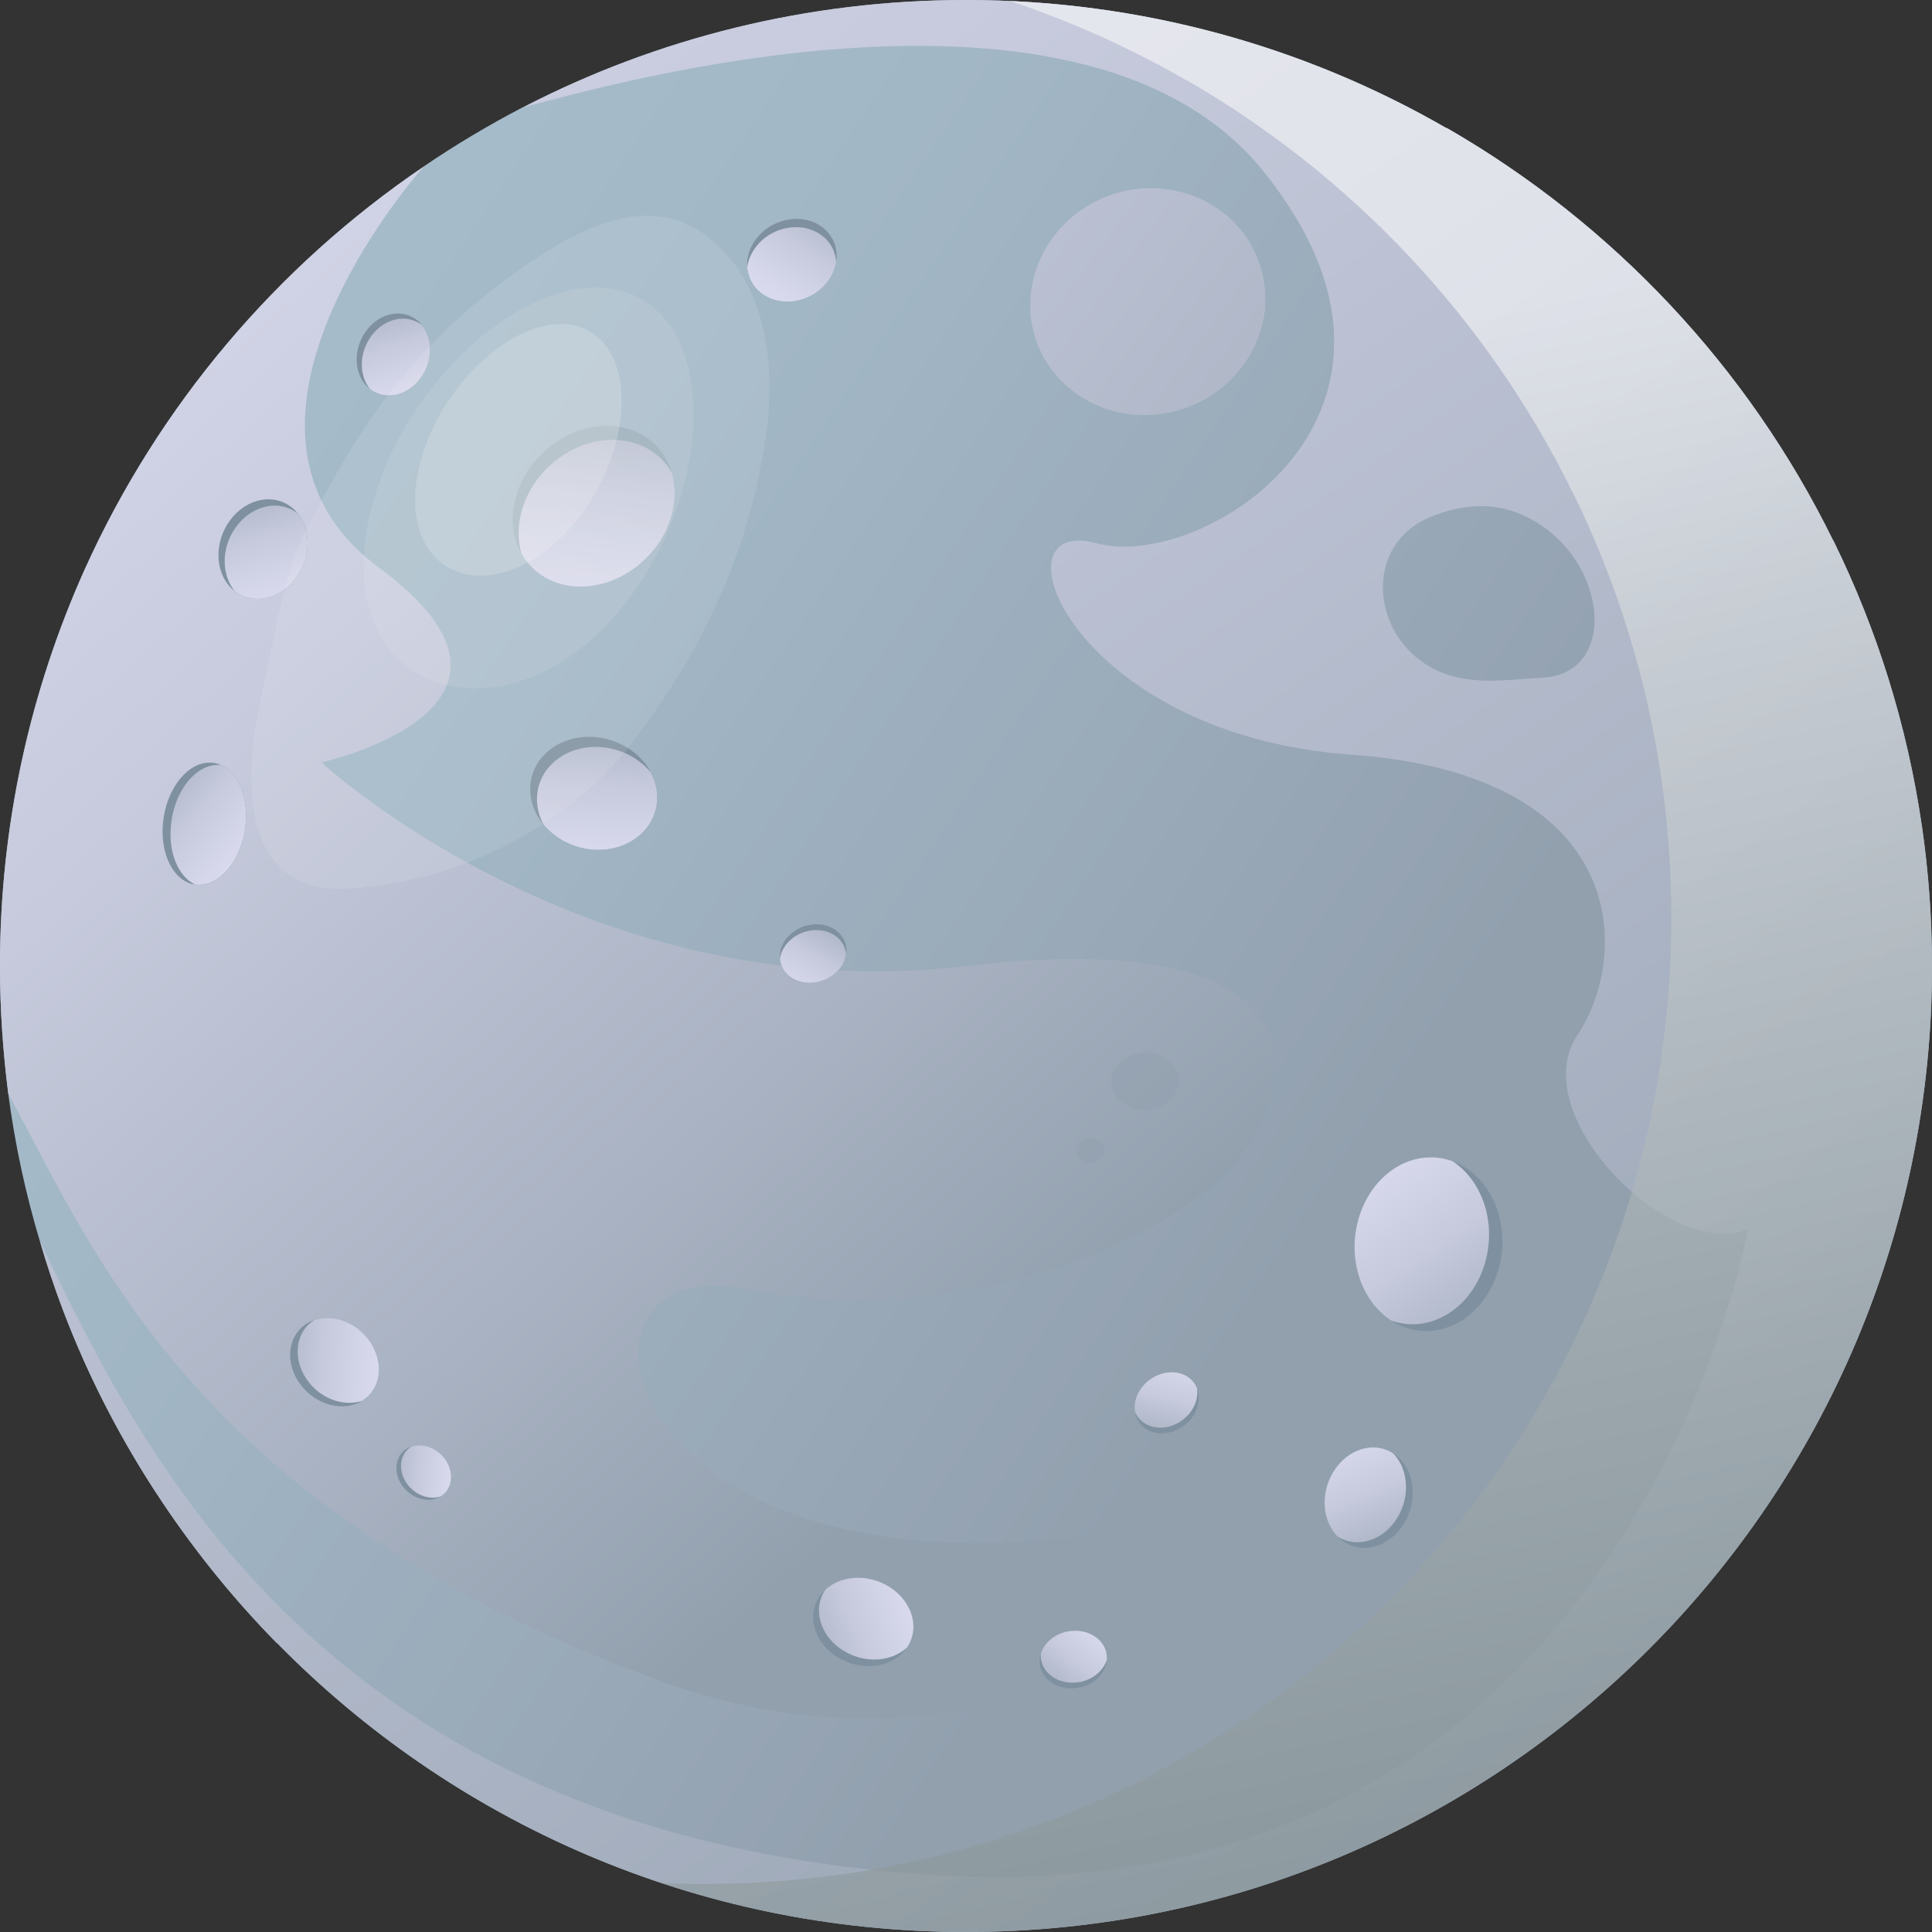 <svg width="84" height="84" viewBox="0 0 84 84" fill="none" xmlns="http://www.w3.org/2000/svg">
<rect x="0" y="0" width="84" height="84" fill="#333333" stroke="none"/>
<g clip-path="url(#clip0_206_16966)">
<path d="M84 41.999C84 65.2 65.19 83.998 41.999 83.998C30.265 83.998 19.669 79.198 12.046 71.437H12.034C10.197 69.568 8.536 67.522 7.073 65.339C5.318 62.725 3.843 59.89 2.716 56.905C2.356 55.952 2.031 54.976 1.74 53.988C1.112 51.898 0.648 49.748 0.357 47.54C0.127 45.728 -0.003 43.881 -0.003 41.999C-0.003 35.842 1.321 30.009 3.692 24.733C6.9 17.635 12.022 11.582 18.412 7.247L18.425 7.235C19.808 6.294 21.248 5.435 22.747 4.655C22.747 4.655 22.76 4.655 22.782 4.643C28.544 1.673 35.074 0 41.999 0C49.599 0 56.731 2.021 62.876 5.564C62.911 5.576 62.924 5.576 62.924 5.576C70.138 9.735 76.005 15.974 79.687 23.47C79.712 23.517 79.722 23.527 79.722 23.527C81.604 27.36 82.917 31.519 83.555 35.889C83.846 37.887 83.997 39.931 83.997 41.999H84Z" fill="url(#paint0_linear_206_16966)"/>
<path d="M44.032 67.048C56.65 66.454 62.065 63.016 64.155 61.052C60.088 65.583 46.006 79.315 28.929 73.158C8.62 65.829 4.171 54.572 0.36 47.543C0.129 45.731 0 43.883 0 42.002C0 35.844 1.323 30.012 3.694 24.736C6.902 17.638 12.024 11.585 18.415 7.25C17.985 7.737 8.412 18.718 16.476 24.677C24.726 30.777 13.978 33.148 13.978 33.148C13.978 33.148 25.585 43.931 42.001 42.002C58.417 40.072 56.535 47.776 53.191 51.111C49.844 54.445 40.829 57.792 32.487 56.049C24.145 54.306 26.178 67.899 44.035 67.05L44.032 67.048Z" fill="url(#paint1_linear_206_16966)"/>
<path style="mix-blend-mode:multiply" d="M83.558 35.889C82.918 31.519 81.607 27.36 79.725 23.527C79.725 23.527 79.712 23.514 79.69 23.47C76.008 15.977 70.139 9.737 62.926 5.576C62.926 5.576 62.916 5.576 62.879 5.564C56.732 2.021 49.599 0 41.999 0C35.074 0 28.545 1.673 22.782 4.648C23.862 4.484 46.691 -2.781 54.929 7.443C63.353 17.901 52.315 24.885 47.667 23.619C43.019 22.352 46.562 31.939 58.74 32.81C70.903 33.681 70.903 41.525 68.582 45.008C66.258 48.494 72.683 54.884 76.005 53.432C76.005 53.432 70.754 83.546 40.407 81.512C14.057 79.747 6.214 63.261 1.743 53.991C2.033 54.979 2.359 55.955 2.719 56.908C3.846 59.895 5.321 62.727 7.076 65.342C8.541 67.527 10.202 69.57 12.037 71.44H12.049C19.671 79.201 30.265 84 42.001 84C65.19 84 84.002 65.2 84.002 42.001C84.002 39.933 83.851 37.89 83.561 35.891L83.558 35.889ZM67.033 29.471C65.868 29.518 64.659 29.724 63.45 29.471C59.723 28.694 58.867 23.8 62.238 22.457C63.44 21.978 64.793 21.791 66.109 22.352C69.895 23.956 70.519 29.317 67.035 29.468L67.033 29.471Z" fill="url(#paint2_linear_206_16966)"/>
<path d="M8.593 38.468C8.563 38.468 8.533 38.466 8.499 38.461C8.499 38.461 8.494 38.459 8.486 38.459C7.558 38.339 6.937 37.14 7.091 35.727C7.25 34.26 8.181 33.108 9.174 33.158C9.33 33.163 9.477 33.2 9.618 33.272H9.623C10.353 33.607 10.81 34.672 10.674 35.901C10.515 37.369 9.584 38.521 8.59 38.471L8.593 38.468Z" fill="#7F91A0"/>
<path style="mix-blend-mode:multiply" d="M8.593 38.468C8.563 38.468 8.533 38.465 8.499 38.461C8.499 38.461 8.494 38.458 8.486 38.458C7.751 38.115 7.302 37.06 7.436 35.831C7.595 34.361 8.531 33.214 9.519 33.259C9.554 33.262 9.589 33.267 9.618 33.269H9.623C10.353 33.604 10.81 34.669 10.674 35.898C10.515 37.366 9.584 38.518 8.59 38.468H8.593Z" fill="url(#paint3_linear_206_16966)"/>
<path d="M32.497 11.704C32.495 11.675 32.49 11.645 32.487 11.61V11.598C32.425 10.669 33.177 9.765 34.205 9.559C35.273 9.343 36.239 9.951 36.365 10.925C36.385 11.076 36.383 11.228 36.355 11.384V11.392C36.236 12.181 35.551 12.891 34.657 13.07C33.59 13.286 32.624 12.678 32.5 11.704H32.497Z" fill="#7F91A0"/>
<path style="mix-blend-mode:multiply" d="M32.497 11.704C32.495 11.675 32.49 11.645 32.487 11.61V11.598C32.614 10.801 33.292 10.098 34.185 9.919C35.255 9.703 36.219 10.319 36.345 11.285C36.348 11.319 36.35 11.354 36.355 11.384V11.392C36.236 12.181 35.551 12.891 34.657 13.07C33.59 13.286 32.624 12.678 32.5 11.704H32.497Z" fill="url(#paint4_linear_206_16966)"/>
<path d="M15.828 60.848C15.803 60.865 15.778 60.88 15.751 60.9C15.751 60.9 15.746 60.903 15.741 60.905C14.951 61.397 13.787 61.114 13.104 60.25C12.392 59.351 12.464 58.164 13.263 57.596C13.387 57.504 13.524 57.437 13.673 57.39H13.678C14.435 57.131 15.393 57.439 15.989 58.194C16.699 59.093 16.63 60.28 15.83 60.848H15.828Z" fill="#7F91A0"/>
<path style="mix-blend-mode:multiply" d="M15.828 60.848C15.803 60.865 15.778 60.88 15.751 60.9C15.751 60.9 15.746 60.903 15.741 60.905C14.976 61.158 14.023 60.853 13.429 60.098C12.719 59.2 12.794 58.01 13.588 57.444C13.618 57.424 13.648 57.407 13.67 57.39H13.675C14.432 57.131 15.391 57.439 15.987 58.194C16.697 59.093 16.627 60.28 15.828 60.848Z" fill="url(#paint5_linear_206_16966)"/>
<path d="M19.217 65.027C19.202 65.037 19.187 65.047 19.167 65.059C19.167 65.059 19.165 65.059 19.16 65.062C18.673 65.365 17.956 65.191 17.536 64.657C17.099 64.103 17.141 63.373 17.633 63.021C17.71 62.966 17.792 62.924 17.886 62.894H17.888C18.355 62.735 18.946 62.924 19.311 63.388C19.748 63.942 19.706 64.672 19.214 65.025L19.217 65.027Z" fill="#7F91A0"/>
<path style="mix-blend-mode:multiply" d="M19.217 65.027C19.202 65.037 19.187 65.047 19.167 65.059C19.167 65.059 19.165 65.059 19.16 65.062C18.688 65.218 18.102 65.029 17.737 64.565C17.3 64.011 17.345 63.279 17.834 62.929C17.851 62.917 17.871 62.904 17.886 62.894H17.888C18.355 62.735 18.946 62.924 19.311 63.388C19.748 63.942 19.706 64.672 19.214 65.025L19.217 65.027Z" fill="url(#paint6_linear_206_16966)"/>
<path d="M16.158 16.965C16.136 16.95 16.116 16.935 16.091 16.918C16.091 16.918 16.088 16.915 16.084 16.91C15.435 16.411 15.314 15.366 15.818 14.539C16.339 13.68 17.337 13.375 18.05 13.859C18.164 13.933 18.258 14.025 18.345 14.134H18.348C18.79 14.683 18.829 15.567 18.39 16.285C17.869 17.144 16.87 17.449 16.158 16.965Z" fill="#7F91A0"/>
<path style="mix-blend-mode:multiply" d="M16.158 16.965C16.136 16.95 16.116 16.935 16.091 16.918C16.091 16.918 16.088 16.915 16.083 16.91C15.642 16.359 15.602 15.482 16.041 14.762C16.563 13.903 17.563 13.603 18.273 14.082C18.298 14.1 18.323 14.12 18.345 14.134H18.348C18.79 14.683 18.829 15.567 18.39 16.285C17.869 17.143 16.87 17.449 16.158 16.965Z" fill="url(#paint7_linear_206_16966)"/>
<path d="M10.289 25.762C10.264 25.744 10.236 25.724 10.207 25.702C10.207 25.702 10.202 25.697 10.197 25.692C9.412 25.084 9.263 23.815 9.874 22.812C10.507 21.769 11.719 21.399 12.585 21.988C12.722 22.077 12.841 22.189 12.943 22.323L12.948 22.328C13.484 22.991 13.531 24.064 13 24.935C12.367 25.978 11.155 26.348 10.289 25.762Z" fill="#7F91A0"/>
<path style="mix-blend-mode:multiply" d="M10.289 25.762C10.264 25.744 10.236 25.724 10.207 25.702C10.207 25.702 10.202 25.697 10.197 25.692C9.66 25.022 9.613 23.957 10.145 23.085C10.778 22.043 11.994 21.678 12.856 22.261C12.886 22.283 12.915 22.306 12.943 22.323L12.948 22.328C13.484 22.991 13.531 24.064 13 24.935C12.367 25.978 11.155 26.348 10.289 25.762Z" fill="url(#paint8_linear_206_16966)"/>
<path d="M39.486 71.544C39.469 71.571 39.454 71.598 39.434 71.628C39.434 71.628 39.429 71.633 39.426 71.638C38.87 72.46 37.617 72.691 36.574 72.147C35.491 71.583 35.044 70.397 35.573 69.495C35.655 69.354 35.757 69.23 35.884 69.118L35.889 69.113C36.514 68.534 37.582 68.418 38.488 68.892C39.571 69.456 40.017 70.642 39.489 71.544H39.486Z" fill="#7F91A0"/>
<path style="mix-blend-mode:multiply" d="M39.486 71.544C39.469 71.571 39.454 71.598 39.434 71.628C39.434 71.628 39.429 71.633 39.426 71.638C38.793 72.216 37.733 72.333 36.83 71.859C35.747 71.295 35.303 70.104 35.829 69.207C35.849 69.175 35.871 69.145 35.886 69.118L35.891 69.113C36.517 68.534 37.584 68.418 38.49 68.892C39.573 69.456 40.02 70.642 39.491 71.544H39.486Z" fill="url(#paint9_linear_206_16966)"/>
<path d="M48.124 72.087C48.124 72.107 48.124 72.129 48.124 72.154C48.124 72.154 48.124 72.159 48.124 72.162C48.079 72.82 47.436 73.371 46.659 73.408C45.849 73.445 45.197 72.916 45.199 72.221C45.199 72.112 45.216 72.008 45.251 71.901V71.896C45.417 71.355 45.989 70.93 46.666 70.9C47.476 70.861 48.129 71.392 48.126 72.085L48.124 72.087Z" fill="#7F91A0"/>
<path style="mix-blend-mode:multiply" d="M48.124 72.088C48.124 72.108 48.124 72.13 48.124 72.155C48.124 72.155 48.124 72.16 48.124 72.162C47.952 72.706 47.386 73.128 46.709 73.158C45.899 73.198 45.246 72.664 45.249 71.974C45.249 71.949 45.251 71.924 45.251 71.904V71.899C45.417 71.358 45.989 70.933 46.666 70.903C47.476 70.864 48.129 71.395 48.126 72.088H48.124Z" fill="url(#paint10_linear_206_16966)"/>
<path d="M52.017 60.297C52.027 60.317 52.034 60.334 52.044 60.356C52.044 60.356 52.044 60.361 52.044 60.364C52.29 60.975 51.95 61.752 51.264 62.122C50.552 62.507 49.733 62.313 49.435 61.685C49.388 61.588 49.355 61.484 49.343 61.374C49.258 60.811 49.591 60.18 50.187 59.86C50.9 59.475 51.716 59.669 52.017 60.294V60.297Z" fill="#7F91A0"/>
<path style="mix-blend-mode:multiply" d="M52.017 60.297C52.027 60.317 52.034 60.334 52.044 60.356C52.044 60.356 52.044 60.361 52.044 60.364C52.129 60.928 51.798 61.553 51.2 61.876C50.487 62.261 49.668 62.062 49.37 61.439C49.36 61.417 49.35 61.392 49.343 61.374C49.258 60.811 49.591 60.18 50.187 59.86C50.9 59.475 51.716 59.669 52.017 60.294V60.297Z" fill="url(#paint11_linear_206_16966)"/>
<path d="M60.481 63.135C60.508 63.15 60.535 63.164 60.568 63.184C60.568 63.184 60.572 63.189 60.577 63.192C61.414 63.725 61.677 64.974 61.161 66.03C60.625 67.127 59.453 67.606 58.537 67.097C58.393 67.02 58.264 66.921 58.149 66.797L58.144 66.792C57.551 66.181 57.404 65.118 57.856 64.2C58.393 63.102 59.567 62.623 60.481 63.132V63.135Z" fill="#7F91A0"/>
<path style="mix-blend-mode:multiply" d="M60.481 63.135C60.508 63.15 60.535 63.165 60.568 63.185C60.568 63.185 60.572 63.19 60.577 63.192C61.173 63.81 61.317 64.866 60.865 65.784C60.332 66.879 59.152 67.356 58.241 66.854C58.209 66.834 58.179 66.815 58.149 66.8L58.144 66.795C57.551 66.184 57.404 65.121 57.856 64.203C58.393 63.105 59.567 62.626 60.481 63.135Z" fill="url(#paint12_linear_206_16966)"/>
<path d="M62.973 50.428C63.025 50.443 63.078 50.458 63.137 50.48C63.137 50.48 63.147 50.485 63.157 50.49C64.751 51.059 65.665 53.038 65.205 54.989C64.731 57.017 62.961 58.259 61.243 57.765C60.972 57.69 60.724 57.574 60.486 57.41L60.476 57.405C59.254 56.615 58.609 54.9 59.008 53.201C59.485 51.173 61.253 49.929 62.971 50.426L62.973 50.428Z" fill="#7F91A0"/>
<path style="mix-blend-mode:multiply" d="M62.973 50.428C63.025 50.443 63.078 50.457 63.137 50.48C63.137 50.48 63.147 50.485 63.157 50.49C64.383 51.294 65.024 52.995 64.622 54.693C64.148 56.721 62.367 57.96 60.662 57.469C60.6 57.449 60.54 57.429 60.488 57.412L60.478 57.407C59.257 56.617 58.611 54.901 59.011 53.203C59.487 51.175 61.255 49.931 62.973 50.428Z" fill="url(#paint13_linear_206_16966)"/>
<path opacity="0.44" d="M22.772 24.23C22.742 24.185 22.715 24.14 22.68 24.086C22.68 24.086 22.675 24.076 22.673 24.066C21.834 22.596 22.427 20.498 24.046 19.316C25.727 18.085 27.879 18.296 28.86 19.788C29.016 20.021 29.13 20.272 29.205 20.548L29.21 20.558C29.622 21.953 28.996 23.673 27.586 24.701C25.905 25.933 23.753 25.722 22.772 24.23Z" fill="#7F91A0"/>
<path style="mix-blend-mode:multiply" d="M22.772 24.23C22.742 24.185 22.715 24.141 22.68 24.086C22.68 24.086 22.675 24.076 22.673 24.066C22.265 22.658 22.886 20.95 24.296 19.922C25.977 18.691 28.135 18.912 29.111 20.394C29.143 20.449 29.175 20.503 29.205 20.548L29.21 20.558C29.622 21.953 28.996 23.674 27.586 24.702C25.905 25.933 23.753 25.722 22.772 24.23Z" fill="url(#paint14_linear_206_16966)"/>
<path style="mix-blend-mode:multiply" d="M55.001 13.325V13.36C54.837 15.264 53.549 17.019 51.55 17.729C48.876 18.683 45.986 17.382 45.065 14.837C44.926 14.442 44.846 14.057 44.809 13.662V13.615C44.971 11.698 46.262 9.943 48.26 9.236C50.932 8.282 53.824 9.583 54.73 12.128C54.869 12.523 54.951 12.918 54.998 13.325H55.001Z" fill="url(#paint15_linear_206_16966)"/>
<path style="mix-blend-mode:multiply" d="M55.001 13.325V13.36C54.837 15.264 53.549 17.019 51.55 17.729C48.876 18.683 45.986 17.382 45.065 14.837C44.926 14.442 44.846 14.057 44.809 13.663V13.616C44.645 11.431 46.016 9.293 48.26 8.491C50.932 7.55 53.824 8.841 54.73 11.383C54.964 12.021 55.046 12.684 54.999 13.322L55.001 13.325Z" fill="url(#paint16_linear_206_16966)"/>
<path d="M23.733 35.968C23.703 35.935 23.673 35.901 23.639 35.861C23.639 35.861 23.634 35.853 23.629 35.846C22.737 34.779 22.891 33.314 23.999 32.529C25.148 31.712 26.891 31.931 27.896 33.021C28.058 33.19 28.184 33.371 28.286 33.569L28.291 33.577C28.833 34.577 28.594 35.774 27.631 36.454C26.481 37.271 24.738 37.053 23.733 35.965V35.968Z" fill="#7F91A0"/>
<path style="mix-blend-mode:multiply" d="M23.733 35.968C23.703 35.936 23.673 35.901 23.639 35.861C23.639 35.861 23.634 35.854 23.629 35.846C23.09 34.836 23.326 33.649 24.289 32.966C25.439 32.15 27.184 32.375 28.187 33.458C28.222 33.498 28.256 33.537 28.286 33.57L28.291 33.577C28.832 34.578 28.594 35.774 27.631 36.455C26.481 37.272 24.738 37.053 23.733 35.965V35.968Z" fill="url(#paint17_linear_206_16966)"/>
<path d="M33.917 41.755C33.915 41.735 33.912 41.713 33.91 41.688V41.681C33.85 41.025 34.397 40.377 35.159 40.221C35.951 40.054 36.681 40.477 36.787 41.162C36.805 41.269 36.805 41.375 36.787 41.487V41.492C36.708 42.053 36.211 42.562 35.546 42.699C34.754 42.865 34.024 42.443 33.917 41.758V41.755Z" fill="#7F91A0"/>
<path style="mix-blend-mode:multiply" d="M33.917 41.756C33.915 41.736 33.912 41.714 33.91 41.689V41.681C33.992 41.118 34.486 40.611 35.151 40.475C35.943 40.308 36.673 40.733 36.78 41.416C36.782 41.44 36.785 41.465 36.787 41.485V41.49C36.708 42.051 36.211 42.56 35.546 42.697C34.754 42.863 34.024 42.441 33.917 41.756Z" fill="url(#paint18_linear_206_16966)"/>
<path style="mix-blend-mode:multiply" opacity="0.5" d="M48.33 46.798C48.456 46.16 49.166 45.693 49.944 45.758C50.755 45.832 51.334 46.433 51.242 47.123C51.225 47.238 51.195 47.342 51.148 47.436L51.14 47.446C50.902 47.958 50.286 48.303 49.603 48.246C48.801 48.179 48.228 47.565 48.32 46.875C48.325 46.85 48.32 46.833 48.322 46.808L48.327 46.798H48.33Z" fill="url(#paint19_linear_206_16966)"/>
<path style="mix-blend-mode:multiply" opacity="0.5" d="M46.783 49.936C46.838 49.663 47.141 49.465 47.473 49.492C47.821 49.524 48.067 49.78 48.029 50.075C48.02 50.125 48.01 50.17 47.99 50.209V50.214C47.885 50.433 47.622 50.582 47.329 50.557C46.987 50.527 46.741 50.266 46.781 49.971C46.781 49.959 46.781 49.954 46.781 49.941V49.936H46.783Z" fill="url(#paint20_linear_206_16966)"/>
<path style="mix-blend-mode:multiply" opacity="0.57" d="M84 41.999C84 65.201 65.19 83.998 41.999 83.998C37.363 83.998 32.902 83.255 28.731 81.86C29.369 81.895 30.022 81.907 30.67 81.907C53.861 81.907 72.668 63.108 72.668 39.906C72.668 37.838 72.517 35.794 72.227 33.796C71.588 29.426 70.275 25.267 68.393 21.434C68.393 21.434 68.381 21.422 68.358 21.377C64.674 13.884 58.807 7.645 51.592 3.484C51.592 3.484 51.58 3.484 51.547 3.471C49.142 2.088 46.599 0.939 43.925 0.045C50.803 0.358 57.25 2.322 62.874 5.564C62.909 5.577 62.921 5.577 62.921 5.577C70.136 9.735 76.003 15.975 79.685 23.47C79.71 23.517 79.72 23.527 79.72 23.527C81.602 27.36 82.915 31.519 83.553 35.889C83.844 37.888 83.995 39.931 83.995 41.999H84Z" fill="url(#paint21_linear_206_16966)"/>
<g style="mix-blend-mode:lighten" opacity="0.11">
<path d="M13.109 23.452C12.325 25.031 11.756 28.594 11.413 30.049C10.517 33.843 10.428 38.912 15.12 38.634C21.235 38.272 25.59 34.798 27.425 32.373C29.567 29.537 32.338 25.322 33.279 19.115C33.796 15.723 33.17 12.876 31.646 11.123C28.83 7.885 25.24 9.613 21.372 12.625C17.213 15.86 14.979 19.696 13.109 23.455V23.452Z" fill="#F7F7F7"/>
</g>
<g style="mix-blend-mode:lighten" opacity="0.11">
<path d="M16.538 20.838C14.75 25.724 16.411 29.257 19.689 29.845C22.968 30.433 26.802 28.005 28.922 23.358C31.042 18.71 30.464 13.434 26.854 12.605C23.244 11.775 18.323 15.951 16.535 20.838H16.538Z" fill="#F7F7F7"/>
</g>
<g style="mix-blend-mode:lighten" opacity="0.21">
<path d="M18.574 19.187C17.392 22.229 18.301 24.637 20.376 24.982C22.449 25.327 24.989 23.542 26.305 20.592C27.619 17.643 27.124 14.579 24.917 14.14C22.71 13.703 19.756 16.146 18.574 19.187Z" fill="#F7F7F7"/>
</g>
</g>
<defs>
<linearGradient id="paint0_linear_206_16966" x1="-0.889" y1="13.144" x2="77.244" y2="65.717" gradientUnits="userSpaceOnUse">
<stop offset="0.07" stop-color="#A7BDCC"/>
<stop offset="0.31" stop-color="#A2B7C6"/>
<stop offset="0.64" stop-color="#97A6B5"/>
<stop offset="0.75" stop-color="#92A0AE"/>
</linearGradient>
<linearGradient id="paint1_linear_206_16966" x1="-18.661" y1="-4.3" x2="60.925" y2="85.16" gradientUnits="userSpaceOnUse">
<stop offset="0.07" stop-color="#DDDDF1"/>
<stop offset="0.2" stop-color="#D7D8EB"/>
<stop offset="0.39" stop-color="#C6CADC"/>
<stop offset="0.6" stop-color="#AAB3C3"/>
<stop offset="0.75" stop-color="#92A0AE"/>
</linearGradient>
<linearGradient id="paint2_linear_206_16966" x1="-26.898" y1="-57.035" x2="103.224" y2="130.018" gradientUnits="userSpaceOnUse">
<stop offset="0.07" stop-color="#DDDDF1"/>
<stop offset="0.2" stop-color="#D7D8EB"/>
<stop offset="0.39" stop-color="#C6CADC"/>
<stop offset="0.6" stop-color="#AAB3C3"/>
<stop offset="0.75" stop-color="#92A0AE"/>
</linearGradient>
<linearGradient id="paint3_linear_206_16966" x1="11.66" y1="38.901" x2="2.567" y2="31.432" gradientUnits="userSpaceOnUse">
<stop offset="0.07" stop-color="#DDDDF1"/>
<stop offset="0.2" stop-color="#D7D8EB"/>
<stop offset="0.39" stop-color="#C6CADC"/>
<stop offset="0.6" stop-color="#AAB3C3"/>
<stop offset="0.75" stop-color="#92A0AE"/>
</linearGradient>
<linearGradient id="paint4_linear_206_16966" x1="33.23" y1="14.812" x2="39.228" y2="5.532" gradientUnits="userSpaceOnUse">
<stop offset="0.07" stop-color="#DDDDF1"/>
<stop offset="0.2" stop-color="#D7D8EB"/>
<stop offset="0.39" stop-color="#C6CADC"/>
<stop offset="0.6" stop-color="#AAB3C3"/>
<stop offset="0.75" stop-color="#92A0AE"/>
</linearGradient>
<linearGradient id="paint5_linear_206_16966" x1="18.433" y1="59.189" x2="7.253" y2="58.436" gradientUnits="userSpaceOnUse">
<stop offset="0.07" stop-color="#DDDDF1"/>
<stop offset="0.2" stop-color="#D7D8EB"/>
<stop offset="0.39" stop-color="#C6CADC"/>
<stop offset="0.6" stop-color="#AAB3C3"/>
<stop offset="0.75" stop-color="#92A0AE"/>
</linearGradient>
<linearGradient id="paint6_linear_206_16966" x1="20.855" y1="64.078" x2="13.968" y2="63.615" gradientUnits="userSpaceOnUse">
<stop offset="0.07" stop-color="#DDDDF1"/>
<stop offset="0.2" stop-color="#D7D8EB"/>
<stop offset="0.39" stop-color="#C6CADC"/>
<stop offset="0.6" stop-color="#AAB3C3"/>
<stop offset="0.75" stop-color="#92A0AE"/>
</linearGradient>
<linearGradient id="paint7_linear_206_16966" x1="18.194" y1="18.748" x2="15.398" y2="9.321" gradientUnits="userSpaceOnUse">
<stop offset="0.07" stop-color="#DDDDF1"/>
<stop offset="0.2" stop-color="#D7D8EB"/>
<stop offset="0.39" stop-color="#C6CADC"/>
<stop offset="0.6" stop-color="#AAB3C3"/>
<stop offset="0.75" stop-color="#92A0AE"/>
</linearGradient>
<linearGradient id="paint8_linear_206_16966" x1="12.778" y1="27.904" x2="9.383" y2="16.459" gradientUnits="userSpaceOnUse">
<stop offset="0.07" stop-color="#DDDDF1"/>
<stop offset="0.2" stop-color="#D7D8EB"/>
<stop offset="0.39" stop-color="#C6CADC"/>
<stop offset="0.6" stop-color="#AAB3C3"/>
<stop offset="0.75" stop-color="#92A0AE"/>
</linearGradient>
<linearGradient id="paint9_linear_206_16966" x1="41.486" y1="68.973" x2="30.283" y2="73.102" gradientUnits="userSpaceOnUse">
<stop offset="0.07" stop-color="#DDDDF1"/>
<stop offset="0.2" stop-color="#D7D8EB"/>
<stop offset="0.39" stop-color="#C6CADC"/>
<stop offset="0.6" stop-color="#AAB3C3"/>
<stop offset="0.75" stop-color="#92A0AE"/>
</linearGradient>
<linearGradient id="paint10_linear_206_16966" x1="48.91" y1="70.016" x2="43.871" y2="76.131" gradientUnits="userSpaceOnUse">
<stop offset="0.07" stop-color="#DDDDF1"/>
<stop offset="0.2" stop-color="#D7D8EB"/>
<stop offset="0.39" stop-color="#C6CADC"/>
<stop offset="0.6" stop-color="#AAB3C3"/>
<stop offset="0.75" stop-color="#92A0AE"/>
</linearGradient>
<linearGradient id="paint11_linear_206_16966" x1="52.241" y1="57.996" x2="50.346" y2="65.69" gradientUnits="userSpaceOnUse">
<stop offset="0.07" stop-color="#DDDDF1"/>
<stop offset="0.2" stop-color="#D7D8EB"/>
<stop offset="0.39" stop-color="#C6CADC"/>
<stop offset="0.6" stop-color="#AAB3C3"/>
<stop offset="0.75" stop-color="#92A0AE"/>
</linearGradient>
<linearGradient id="paint12_linear_206_16966" x1="58.631" y1="60.262" x2="63.052" y2="71.353" gradientUnits="userSpaceOnUse">
<stop offset="0.07" stop-color="#DDDDF1"/>
<stop offset="0.2" stop-color="#D7D8EB"/>
<stop offset="0.39" stop-color="#C6CADC"/>
<stop offset="0.6" stop-color="#AAB3C3"/>
<stop offset="0.75" stop-color="#92A0AE"/>
</linearGradient>
<linearGradient id="paint13_linear_206_16966" x1="58.393" y1="47.254" x2="69.965" y2="64.028" gradientUnits="userSpaceOnUse">
<stop offset="0.07" stop-color="#DDDDF1"/>
<stop offset="0.2" stop-color="#D7D8EB"/>
<stop offset="0.39" stop-color="#C6CADC"/>
<stop offset="0.6" stop-color="#AAB3C3"/>
<stop offset="0.75" stop-color="#92A0AE"/>
</linearGradient>
<linearGradient id="paint14_linear_206_16966" x1="25.192" y1="29.264" x2="27.329" y2="8.998" gradientUnits="userSpaceOnUse">
<stop offset="0.07" stop-color="#DDDDF1"/>
<stop offset="0.2" stop-color="#D7D8EB"/>
<stop offset="0.39" stop-color="#C6CADC"/>
<stop offset="0.6" stop-color="#AAB3C3"/>
<stop offset="0.75" stop-color="#92A0AE"/>
</linearGradient>
<linearGradient id="paint15_linear_206_16966" x1="-5.879" y1="-27.758" x2="102.047" y2="52.034" gradientUnits="userSpaceOnUse">
<stop offset="0.07" stop-color="#DDDDF1"/>
<stop offset="0.2" stop-color="#D7D8EB"/>
<stop offset="0.39" stop-color="#C6CADC"/>
<stop offset="0.6" stop-color="#AAB3C3"/>
<stop offset="0.75" stop-color="#92A0AE"/>
</linearGradient>
<linearGradient id="paint16_linear_206_16966" x1="-8.439" y1="-30.022" x2="104.443" y2="53.434" gradientUnits="userSpaceOnUse">
<stop offset="0.07" stop-color="#DDDDF1"/>
<stop offset="0.2" stop-color="#D7D8EB"/>
<stop offset="0.39" stop-color="#C6CADC"/>
<stop offset="0.6" stop-color="#AAB3C3"/>
<stop offset="0.75" stop-color="#92A0AE"/>
</linearGradient>
<linearGradient id="paint17_linear_206_16966" x1="25.582" y1="39.572" x2="26.184" y2="25.639" gradientUnits="userSpaceOnUse">
<stop offset="0.07" stop-color="#DDDDF1"/>
<stop offset="0.2" stop-color="#D7D8EB"/>
<stop offset="0.39" stop-color="#C6CADC"/>
<stop offset="0.6" stop-color="#AAB3C3"/>
<stop offset="0.75" stop-color="#92A0AE"/>
</linearGradient>
<linearGradient id="paint18_linear_206_16966" x1="33.2" y1="43.889" x2="37.215" y2="37.059" gradientUnits="userSpaceOnUse">
<stop offset="0.07" stop-color="#DDDDF1"/>
<stop offset="0.2" stop-color="#D7D8EB"/>
<stop offset="0.39" stop-color="#C6CADC"/>
<stop offset="0.6" stop-color="#AAB3C3"/>
<stop offset="0.75" stop-color="#92A0AE"/>
</linearGradient>
<linearGradient id="paint19_linear_206_16966" x1="47.986" y1="118.558" x2="50.291" y2="26.752" gradientUnits="userSpaceOnUse">
<stop offset="0.07" stop-color="#DDDDF1"/>
<stop offset="0.2" stop-color="#D7D8EB"/>
<stop offset="0.39" stop-color="#C6CADC"/>
<stop offset="0.6" stop-color="#AAB3C3"/>
<stop offset="0.75" stop-color="#92A0AE"/>
</linearGradient>
<linearGradient id="paint20_linear_206_16966" x1="46.636" y1="80.651" x2="47.621" y2="41.36" gradientUnits="userSpaceOnUse">
<stop offset="0.07" stop-color="#DDDDF1"/>
<stop offset="0.2" stop-color="#D7D8EB"/>
<stop offset="0.39" stop-color="#C6CADC"/>
<stop offset="0.6" stop-color="#AAB3C3"/>
<stop offset="0.75" stop-color="#92A0AE"/>
</linearGradient>
<linearGradient id="paint21_linear_206_16966" x1="45.519" y1="10.229" x2="69.046" y2="117.409" gradientUnits="userSpaceOnUse">
<stop offset="0.07" stop-color="#FAFAFA"/>
<stop offset="0.23" stop-color="#D4D8D8"/>
<stop offset="0.49" stop-color="#A1ABAB"/>
<stop offset="0.71" stop-color="#7C8A8A"/>
<stop offset="0.89" stop-color="#657676"/>
<stop offset="1" stop-color="#5D6F6F"/>
</linearGradient>
<clipPath id="clip0_206_16966">
<rect width="84" height="84" fill="white"/>
</clipPath>
</defs>
</svg>
